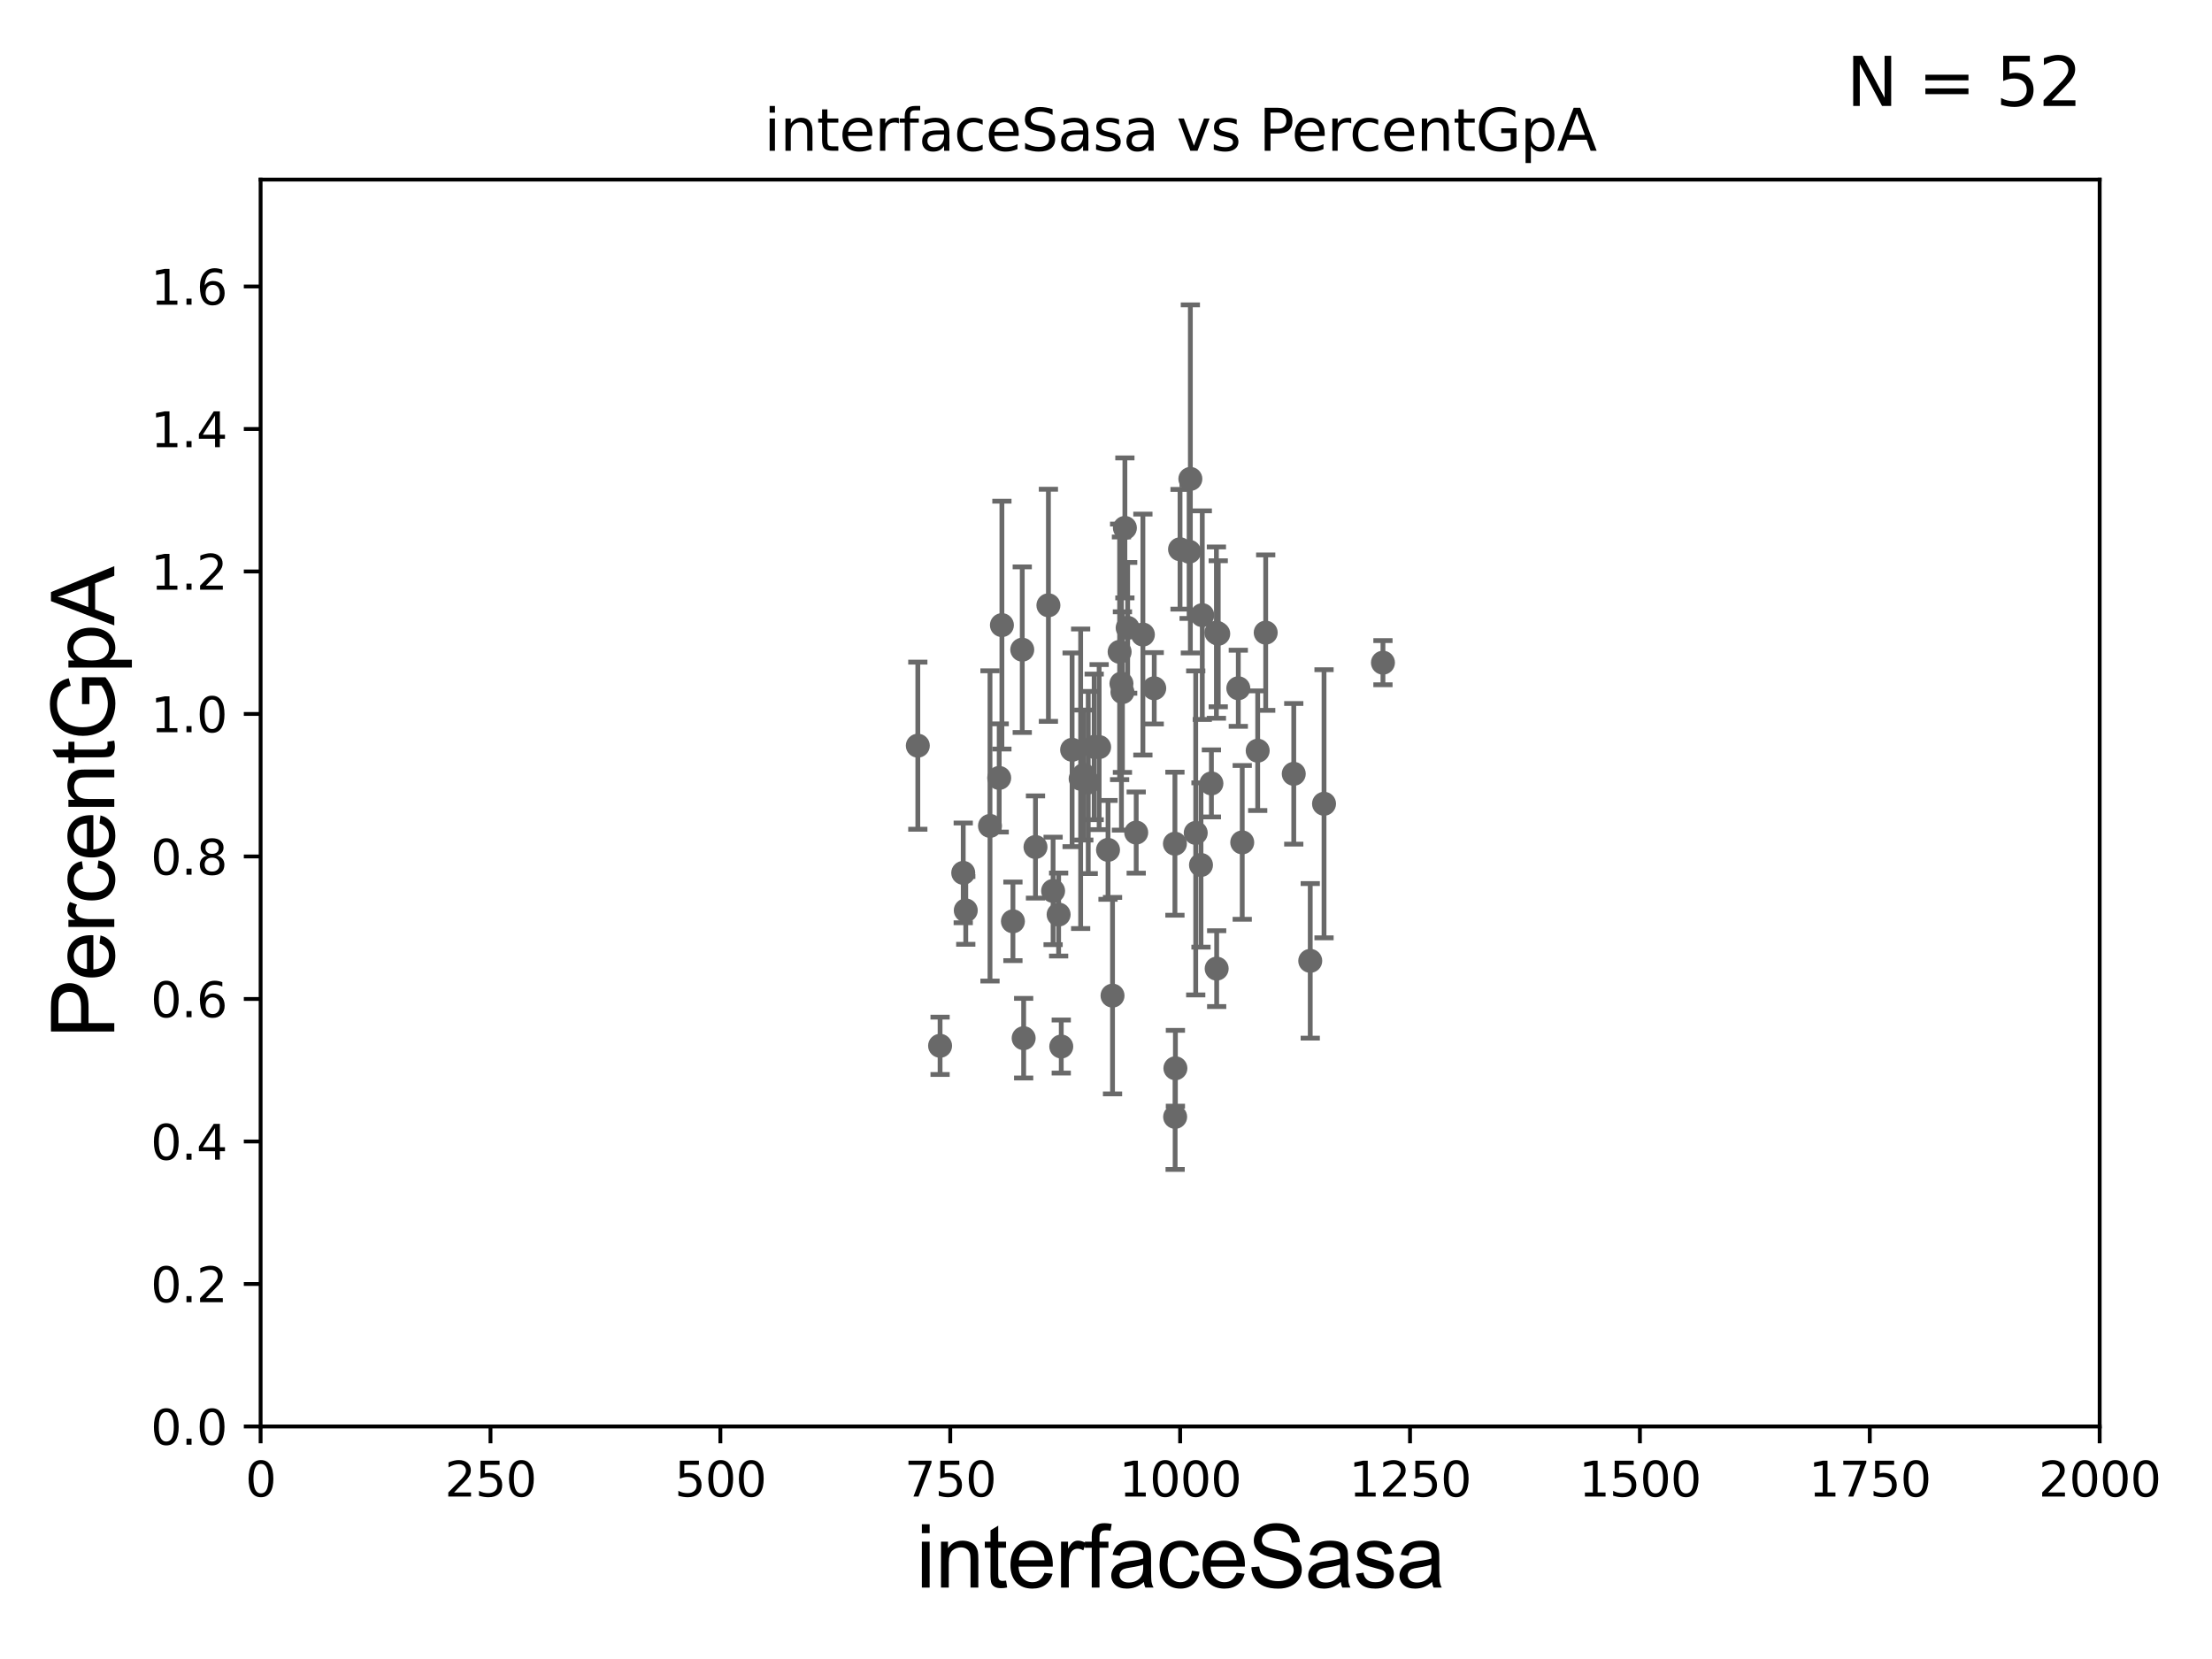 <?xml version="1.0" encoding="utf-8" standalone="no"?>
<!DOCTYPE svg PUBLIC "-//W3C//DTD SVG 1.1//EN"
  "http://www.w3.org/Graphics/SVG/1.1/DTD/svg11.dtd">
<svg xmlns:xlink="http://www.w3.org/1999/xlink" width="460.8pt" height="345.6pt" viewBox="0 0 460.8 345.6" xmlns="http://www.w3.org/2000/svg" version="1.1">
 <defs>
  <style type="text/css">*{stroke-linejoin: round; stroke-linecap: butt}</style>
 </defs>
 <g id="figure_1">
  <g id="patch_1">
   <path d="M 0 345.6 
L 460.8 345.6 
L 460.8 0 
L 0 0 
z
" style="fill: #ffffff"/>
  </g>
  <g id="axes_1">
   <g id="patch_2">
    <path d="M 54.29 297.16 
L 437.4 297.16 
L 437.4 37.411 
L 54.29 37.411 
z
" style="fill: #ffffff"/>
   </g>
   <g id="PathCollection_1">
    <defs>
     <path id="m0477645644" d="M 0 1.118 
C 0.297 1.118 0.581 1 0.791 0.791 
C 1 0.581 1.118 0.297 1.118 0 
C 1.118 -0.297 1 -0.581 0.791 -0.791 
C 0.581 -1 0.297 -1.118 0 -1.118 
C -0.297 -1.118 -0.581 -1 -0.791 -0.791 
C -1 -0.581 -1.118 -0.297 -1.118 0 
C -1.118 0.297 -1 0.581 -0.791 0.791 
C -0.581 1 -0.297 1.118 0 1.118 
z
" style="stroke: #696969"/>
    </defs>
    <g clip-path="url(#p66bd59a479)">
     <use xlink:href="#m0477645644" x="257.961" y="143.379" style="fill: #696969; stroke: #696969"/>
     <use xlink:href="#m0477645644" x="288.094" y="138.048" style="fill: #696969; stroke: #696969"/>
     <use xlink:href="#m0477645644" x="250.188" y="180.191" style="fill: #696969; stroke: #696969"/>
     <use xlink:href="#m0477645644" x="230.821" y="177.045" style="fill: #696969; stroke: #696969"/>
     <use xlink:href="#m0477645644" x="245.824" y="114.422" style="fill: #696969; stroke: #696969"/>
     <use xlink:href="#m0477645644" x="244.858" y="222.539" style="fill: #696969; stroke: #696969"/>
     <use xlink:href="#m0477645644" x="213.246" y="216.271" style="fill: #696969; stroke: #696969"/>
     <use xlink:href="#m0477645644" x="195.836" y="217.86" style="fill: #696969; stroke: #696969"/>
     <use xlink:href="#m0477645644" x="262.001" y="156.382" style="fill: #696969; stroke: #696969"/>
     <use xlink:href="#m0477645644" x="227.937" y="155.588" style="fill: #696969; stroke: #696969"/>
     <use xlink:href="#m0477645644" x="215.711" y="176.448" style="fill: #696969; stroke: #696969"/>
     <use xlink:href="#m0477645644" x="208.716" y="130.224" style="fill: #696969; stroke: #696969"/>
     <use xlink:href="#m0477645644" x="223.341" y="156.194" style="fill: #696969; stroke: #696969"/>
     <use xlink:href="#m0477645644" x="226.697" y="163.003" style="fill: #696969; stroke: #696969"/>
     <use xlink:href="#m0477645644" x="219.38" y="185.593" style="fill: #696969; stroke: #696969"/>
     <use xlink:href="#m0477645644" x="233.825" y="144.177" style="fill: #696969; stroke: #696969"/>
     <use xlink:href="#m0477645644" x="231.76" y="207.41" style="fill: #696969; stroke: #696969"/>
     <use xlink:href="#m0477645644" x="225.774" y="161.454" style="fill: #696969; stroke: #696969"/>
     <use xlink:href="#m0477645644" x="252.358" y="163.202" style="fill: #696969; stroke: #696969"/>
     <use xlink:href="#m0477645644" x="234.913" y="130.79" style="fill: #696969; stroke: #696969"/>
     <use xlink:href="#m0477645644" x="208.153" y="162.059" style="fill: #696969; stroke: #696969"/>
     <use xlink:href="#m0477645644" x="201.188" y="189.654" style="fill: #696969; stroke: #696969"/>
     <use xlink:href="#m0477645644" x="249.092" y="173.512" style="fill: #696969; stroke: #696969"/>
     <use xlink:href="#m0477645644" x="218.403" y="126.093" style="fill: #696969; stroke: #696969"/>
     <use xlink:href="#m0477645644" x="206.235" y="172.053" style="fill: #696969; stroke: #696969"/>
     <use xlink:href="#m0477645644" x="272.948" y="200.163" style="fill: #696969; stroke: #696969"/>
     <use xlink:href="#m0477645644" x="247.973" y="99.765" style="fill: #696969; stroke: #696969"/>
     <use xlink:href="#m0477645644" x="238.085" y="132.192" style="fill: #696969; stroke: #696969"/>
     <use xlink:href="#m0477645644" x="212.953" y="135.341" style="fill: #696969; stroke: #696969"/>
     <use xlink:href="#m0477645644" x="250.458" y="128.148" style="fill: #696969; stroke: #696969"/>
     <use xlink:href="#m0477645644" x="244.759" y="175.759" style="fill: #696969; stroke: #696969"/>
     <use xlink:href="#m0477645644" x="240.449" y="143.381" style="fill: #696969; stroke: #696969"/>
     <use xlink:href="#m0477645644" x="247.716" y="114.931" style="fill: #696969; stroke: #696969"/>
     <use xlink:href="#m0477645644" x="253.4" y="131.784" style="fill: #696969; stroke: #696969"/>
     <use xlink:href="#m0477645644" x="253.781" y="132.023" style="fill: #696969; stroke: #696969"/>
     <use xlink:href="#m0477645644" x="236.694" y="173.439" style="fill: #696969; stroke: #696969"/>
     <use xlink:href="#m0477645644" x="220.531" y="190.516" style="fill: #696969; stroke: #696969"/>
     <use xlink:href="#m0477645644" x="221.079" y="218.008" style="fill: #696969; stroke: #696969"/>
     <use xlink:href="#m0477645644" x="275.82" y="167.44" style="fill: #696969; stroke: #696969"/>
     <use xlink:href="#m0477645644" x="263.669" y="131.79" style="fill: #696969; stroke: #696969"/>
     <use xlink:href="#m0477645644" x="234.336" y="109.972" style="fill: #696969; stroke: #696969"/>
     <use xlink:href="#m0477645644" x="244.803" y="232.664" style="fill: #696969; stroke: #696969"/>
     <use xlink:href="#m0477645644" x="191.198" y="155.338" style="fill: #696969; stroke: #696969"/>
     <use xlink:href="#m0477645644" x="200.659" y="181.837" style="fill: #696969; stroke: #696969"/>
     <use xlink:href="#m0477645644" x="233.239" y="135.793" style="fill: #696969; stroke: #696969"/>
     <use xlink:href="#m0477645644" x="253.454" y="201.785" style="fill: #696969; stroke: #696969"/>
     <use xlink:href="#m0477645644" x="228.971" y="155.633" style="fill: #696969; stroke: #696969"/>
     <use xlink:href="#m0477645644" x="211.011" y="191.928" style="fill: #696969; stroke: #696969"/>
     <use xlink:href="#m0477645644" x="233.618" y="142.396" style="fill: #696969; stroke: #696969"/>
     <use xlink:href="#m0477645644" x="225.119" y="162.23" style="fill: #696969; stroke: #696969"/>
     <use xlink:href="#m0477645644" x="269.514" y="161.202" style="fill: #696969; stroke: #696969"/>
     <use xlink:href="#m0477645644" x="258.779" y="175.487" style="fill: #696969; stroke: #696969"/>
    </g>
   </g>
   <g id="matplotlib.axis_1">
    <g id="xtick_1">
     <g id="line2d_1">
      <defs>
       <path id="m15d00554b5" d="M 0 0 
L 0 3.5 
" style="stroke: #000000; stroke-width: 0.8"/>
      </defs>
      <g>
       <use xlink:href="#m15d00554b5" x="54.29" y="297.16" style="stroke: #000000; stroke-width: 0.8"/>
      </g>
     </g>
     <g id="text_1">
      <!-- 0 -->
      <g transform="translate(51.109 311.758)scale(0.1 -0.1)">
       <defs>
        <path id="DejaVuSans-30" d="M 2034 4250 
Q 1547 4250 1301 3770 
Q 1056 3291 1056 2328 
Q 1056 1369 1301 889 
Q 1547 409 2034 409 
Q 2525 409 2770 889 
Q 3016 1369 3016 2328 
Q 3016 3291 2770 3770 
Q 2525 4250 2034 4250 
z
M 2034 4750 
Q 2819 4750 3233 4129 
Q 3647 3509 3647 2328 
Q 3647 1150 3233 529 
Q 2819 -91 2034 -91 
Q 1250 -91 836 529 
Q 422 1150 422 2328 
Q 422 3509 836 4129 
Q 1250 4750 2034 4750 
z
" transform="scale(0.016)"/>
       </defs>
       <use xlink:href="#DejaVuSans-30"/>
      </g>
     </g>
    </g>
    <g id="xtick_2">
     <g id="line2d_2">
      <g>
       <use xlink:href="#m15d00554b5" x="102.179" y="297.16" style="stroke: #000000; stroke-width: 0.8"/>
      </g>
     </g>
     <g id="text_2">
      <!-- 250 -->
      <g transform="translate(92.635 311.758)scale(0.1 -0.1)">
       <defs>
        <path id="DejaVuSans-32" d="M 1228 531 
L 3431 531 
L 3431 0 
L 469 0 
L 469 531 
Q 828 903 1448 1529 
Q 2069 2156 2228 2338 
Q 2531 2678 2651 2914 
Q 2772 3150 2772 3378 
Q 2772 3750 2511 3984 
Q 2250 4219 1831 4219 
Q 1534 4219 1204 4116 
Q 875 4013 500 3803 
L 500 4441 
Q 881 4594 1212 4672 
Q 1544 4750 1819 4750 
Q 2544 4750 2975 4387 
Q 3406 4025 3406 3419 
Q 3406 3131 3298 2873 
Q 3191 2616 2906 2266 
Q 2828 2175 2409 1742 
Q 1991 1309 1228 531 
z
" transform="scale(0.016)"/>
        <path id="DejaVuSans-35" d="M 691 4666 
L 3169 4666 
L 3169 4134 
L 1269 4134 
L 1269 2991 
Q 1406 3038 1543 3061 
Q 1681 3084 1819 3084 
Q 2600 3084 3056 2656 
Q 3513 2228 3513 1497 
Q 3513 744 3044 326 
Q 2575 -91 1722 -91 
Q 1428 -91 1123 -41 
Q 819 9 494 109 
L 494 744 
Q 775 591 1075 516 
Q 1375 441 1709 441 
Q 2250 441 2565 725 
Q 2881 1009 2881 1497 
Q 2881 1984 2565 2268 
Q 2250 2553 1709 2553 
Q 1456 2553 1204 2497 
Q 953 2441 691 2322 
L 691 4666 
z
" transform="scale(0.016)"/>
       </defs>
       <use xlink:href="#DejaVuSans-32"/>
       <use xlink:href="#DejaVuSans-35" x="63.623"/>
       <use xlink:href="#DejaVuSans-30" x="127.246"/>
      </g>
     </g>
    </g>
    <g id="xtick_3">
     <g id="line2d_3">
      <g>
       <use xlink:href="#m15d00554b5" x="150.067" y="297.16" style="stroke: #000000; stroke-width: 0.8"/>
      </g>
     </g>
     <g id="text_3">
      <!-- 500 -->
      <g transform="translate(140.524 311.758)scale(0.1 -0.1)">
       <use xlink:href="#DejaVuSans-35"/>
       <use xlink:href="#DejaVuSans-30" x="63.623"/>
       <use xlink:href="#DejaVuSans-30" x="127.246"/>
      </g>
     </g>
    </g>
    <g id="xtick_4">
     <g id="line2d_4">
      <g>
       <use xlink:href="#m15d00554b5" x="197.956" y="297.16" style="stroke: #000000; stroke-width: 0.8"/>
      </g>
     </g>
     <g id="text_4">
      <!-- 750 -->
      <g transform="translate(188.412 311.758)scale(0.1 -0.1)">
       <defs>
        <path id="DejaVuSans-37" d="M 525 4666 
L 3525 4666 
L 3525 4397 
L 1831 0 
L 1172 0 
L 2766 4134 
L 525 4134 
L 525 4666 
z
" transform="scale(0.016)"/>
       </defs>
       <use xlink:href="#DejaVuSans-37"/>
       <use xlink:href="#DejaVuSans-35" x="63.623"/>
       <use xlink:href="#DejaVuSans-30" x="127.246"/>
      </g>
     </g>
    </g>
    <g id="xtick_5">
     <g id="line2d_5">
      <g>
       <use xlink:href="#m15d00554b5" x="245.845" y="297.16" style="stroke: #000000; stroke-width: 0.8"/>
      </g>
     </g>
     <g id="text_5">
      <!-- 1000 -->
      <g transform="translate(233.12 311.758)scale(0.1 -0.1)">
       <defs>
        <path id="DejaVuSans-31" d="M 794 531 
L 1825 531 
L 1825 4091 
L 703 3866 
L 703 4441 
L 1819 4666 
L 2450 4666 
L 2450 531 
L 3481 531 
L 3481 0 
L 794 0 
L 794 531 
z
" transform="scale(0.016)"/>
       </defs>
       <use xlink:href="#DejaVuSans-31"/>
       <use xlink:href="#DejaVuSans-30" x="63.623"/>
       <use xlink:href="#DejaVuSans-30" x="127.246"/>
       <use xlink:href="#DejaVuSans-30" x="190.869"/>
      </g>
     </g>
    </g>
    <g id="xtick_6">
     <g id="line2d_6">
      <g>
       <use xlink:href="#m15d00554b5" x="293.734" y="297.16" style="stroke: #000000; stroke-width: 0.8"/>
      </g>
     </g>
     <g id="text_6">
      <!-- 1250 -->
      <g transform="translate(281.009 311.758)scale(0.1 -0.1)">
       <use xlink:href="#DejaVuSans-31"/>
       <use xlink:href="#DejaVuSans-32" x="63.623"/>
       <use xlink:href="#DejaVuSans-35" x="127.246"/>
       <use xlink:href="#DejaVuSans-30" x="190.869"/>
      </g>
     </g>
    </g>
    <g id="xtick_7">
     <g id="line2d_7">
      <g>
       <use xlink:href="#m15d00554b5" x="341.623" y="297.16" style="stroke: #000000; stroke-width: 0.8"/>
      </g>
     </g>
     <g id="text_7">
      <!-- 1500 -->
      <g transform="translate(328.897 311.758)scale(0.1 -0.1)">
       <use xlink:href="#DejaVuSans-31"/>
       <use xlink:href="#DejaVuSans-35" x="63.623"/>
       <use xlink:href="#DejaVuSans-30" x="127.246"/>
       <use xlink:href="#DejaVuSans-30" x="190.869"/>
      </g>
     </g>
    </g>
    <g id="xtick_8">
     <g id="line2d_8">
      <g>
       <use xlink:href="#m15d00554b5" x="389.511" y="297.16" style="stroke: #000000; stroke-width: 0.8"/>
      </g>
     </g>
     <g id="text_8">
      <!-- 1750 -->
      <g transform="translate(376.786 311.758)scale(0.1 -0.1)">
       <use xlink:href="#DejaVuSans-31"/>
       <use xlink:href="#DejaVuSans-37" x="63.623"/>
       <use xlink:href="#DejaVuSans-35" x="127.246"/>
       <use xlink:href="#DejaVuSans-30" x="190.869"/>
      </g>
     </g>
    </g>
    <g id="xtick_9">
     <g id="line2d_9">
      <g>
       <use xlink:href="#m15d00554b5" x="437.4" y="297.16" style="stroke: #000000; stroke-width: 0.8"/>
      </g>
     </g>
     <g id="text_9">
      <!-- 2000 -->
      <g transform="translate(424.675 311.758)scale(0.1 -0.1)">
       <use xlink:href="#DejaVuSans-32"/>
       <use xlink:href="#DejaVuSans-30" x="63.623"/>
       <use xlink:href="#DejaVuSans-30" x="127.246"/>
       <use xlink:href="#DejaVuSans-30" x="190.869"/>
      </g>
     </g>
    </g>
    <g id="text_10">
     <!-- interfaceSasa -->
     <g transform="translate(190.816 330.722)scale(0.18 -0.18)">
      <defs>
       <path id="ArialMT-69" d="M 425 3934 
L 425 4581 
L 988 4581 
L 988 3934 
L 425 3934 
z
M 425 0 
L 425 3319 
L 988 3319 
L 988 0 
L 425 0 
z
" transform="scale(0.016)"/>
       <path id="ArialMT-6e" d="M 422 0 
L 422 3319 
L 928 3319 
L 928 2847 
Q 1294 3394 1984 3394 
Q 2284 3394 2536 3286 
Q 2788 3178 2913 3003 
Q 3038 2828 3088 2588 
Q 3119 2431 3119 2041 
L 3119 0 
L 2556 0 
L 2556 2019 
Q 2556 2363 2490 2533 
Q 2425 2703 2258 2804 
Q 2091 2906 1866 2906 
Q 1506 2906 1245 2678 
Q 984 2450 984 1813 
L 984 0 
L 422 0 
z
" transform="scale(0.016)"/>
       <path id="ArialMT-74" d="M 1650 503 
L 1731 6 
Q 1494 -44 1306 -44 
Q 1000 -44 831 53 
Q 663 150 594 308 
Q 525 466 525 972 
L 525 2881 
L 113 2881 
L 113 3319 
L 525 3319 
L 525 4141 
L 1084 4478 
L 1084 3319 
L 1650 3319 
L 1650 2881 
L 1084 2881 
L 1084 941 
Q 1084 700 1114 631 
Q 1144 563 1211 522 
Q 1278 481 1403 481 
Q 1497 481 1650 503 
z
" transform="scale(0.016)"/>
       <path id="ArialMT-65" d="M 2694 1069 
L 3275 997 
Q 3138 488 2766 206 
Q 2394 -75 1816 -75 
Q 1088 -75 661 373 
Q 234 822 234 1631 
Q 234 2469 665 2931 
Q 1097 3394 1784 3394 
Q 2450 3394 2872 2941 
Q 3294 2488 3294 1666 
Q 3294 1616 3291 1516 
L 816 1516 
Q 847 969 1125 678 
Q 1403 388 1819 388 
Q 2128 388 2347 550 
Q 2566 713 2694 1069 
z
M 847 1978 
L 2700 1978 
Q 2663 2397 2488 2606 
Q 2219 2931 1791 2931 
Q 1403 2931 1139 2672 
Q 875 2413 847 1978 
z
" transform="scale(0.016)"/>
       <path id="ArialMT-72" d="M 416 0 
L 416 3319 
L 922 3319 
L 922 2816 
Q 1116 3169 1280 3281 
Q 1444 3394 1641 3394 
Q 1925 3394 2219 3213 
L 2025 2691 
Q 1819 2813 1613 2813 
Q 1428 2813 1281 2702 
Q 1134 2591 1072 2394 
Q 978 2094 978 1738 
L 978 0 
L 416 0 
z
" transform="scale(0.016)"/>
       <path id="ArialMT-66" d="M 556 0 
L 556 2881 
L 59 2881 
L 59 3319 
L 556 3319 
L 556 3672 
Q 556 4006 616 4169 
Q 697 4388 901 4523 
Q 1106 4659 1475 4659 
Q 1713 4659 2000 4603 
L 1916 4113 
Q 1741 4144 1584 4144 
Q 1328 4144 1222 4034 
Q 1116 3925 1116 3625 
L 1116 3319 
L 1763 3319 
L 1763 2881 
L 1116 2881 
L 1116 0 
L 556 0 
z
" transform="scale(0.016)"/>
       <path id="ArialMT-61" d="M 2588 409 
Q 2275 144 1986 34 
Q 1697 -75 1366 -75 
Q 819 -75 525 192 
Q 231 459 231 875 
Q 231 1119 342 1320 
Q 453 1522 633 1644 
Q 813 1766 1038 1828 
Q 1203 1872 1538 1913 
Q 2219 1994 2541 2106 
Q 2544 2222 2544 2253 
Q 2544 2597 2384 2738 
Q 2169 2928 1744 2928 
Q 1347 2928 1158 2789 
Q 969 2650 878 2297 
L 328 2372 
Q 403 2725 575 2942 
Q 747 3159 1072 3276 
Q 1397 3394 1825 3394 
Q 2250 3394 2515 3294 
Q 2781 3194 2906 3042 
Q 3031 2891 3081 2659 
Q 3109 2516 3109 2141 
L 3109 1391 
Q 3109 606 3145 398 
Q 3181 191 3288 0 
L 2700 0 
Q 2613 175 2588 409 
z
M 2541 1666 
Q 2234 1541 1622 1453 
Q 1275 1403 1131 1340 
Q 988 1278 909 1158 
Q 831 1038 831 891 
Q 831 666 1001 516 
Q 1172 366 1500 366 
Q 1825 366 2078 508 
Q 2331 650 2450 897 
Q 2541 1088 2541 1459 
L 2541 1666 
z
" transform="scale(0.016)"/>
       <path id="ArialMT-63" d="M 2588 1216 
L 3141 1144 
Q 3050 572 2676 248 
Q 2303 -75 1759 -75 
Q 1078 -75 664 370 
Q 250 816 250 1647 
Q 250 2184 428 2587 
Q 606 2991 970 3192 
Q 1334 3394 1763 3394 
Q 2303 3394 2647 3120 
Q 2991 2847 3088 2344 
L 2541 2259 
Q 2463 2594 2264 2762 
Q 2066 2931 1784 2931 
Q 1359 2931 1093 2626 
Q 828 2322 828 1663 
Q 828 994 1084 691 
Q 1341 388 1753 388 
Q 2084 388 2306 591 
Q 2528 794 2588 1216 
z
" transform="scale(0.016)"/>
       <path id="ArialMT-53" d="M 288 1472 
L 859 1522 
Q 900 1178 1048 958 
Q 1197 738 1509 602 
Q 1822 466 2213 466 
Q 2559 466 2825 569 
Q 3091 672 3220 851 
Q 3350 1031 3350 1244 
Q 3350 1459 3225 1620 
Q 3100 1781 2813 1891 
Q 2628 1963 1997 2114 
Q 1366 2266 1113 2400 
Q 784 2572 623 2826 
Q 463 3081 463 3397 
Q 463 3744 659 4045 
Q 856 4347 1234 4503 
Q 1613 4659 2075 4659 
Q 2584 4659 2973 4495 
Q 3363 4331 3572 4012 
Q 3781 3694 3797 3291 
L 3216 3247 
Q 3169 3681 2898 3903 
Q 2628 4125 2100 4125 
Q 1550 4125 1298 3923 
Q 1047 3722 1047 3438 
Q 1047 3191 1225 3031 
Q 1400 2872 2139 2705 
Q 2878 2538 3153 2413 
Q 3553 2228 3743 1945 
Q 3934 1663 3934 1294 
Q 3934 928 3725 604 
Q 3516 281 3123 101 
Q 2731 -78 2241 -78 
Q 1619 -78 1198 103 
Q 778 284 539 648 
Q 300 1013 288 1472 
z
" transform="scale(0.016)"/>
       <path id="ArialMT-73" d="M 197 991 
L 753 1078 
Q 800 744 1014 566 
Q 1228 388 1613 388 
Q 2000 388 2187 545 
Q 2375 703 2375 916 
Q 2375 1106 2209 1216 
Q 2094 1291 1634 1406 
Q 1016 1563 777 1677 
Q 538 1791 414 1992 
Q 291 2194 291 2438 
Q 291 2659 392 2848 
Q 494 3038 669 3163 
Q 800 3259 1026 3326 
Q 1253 3394 1513 3394 
Q 1903 3394 2198 3281 
Q 2494 3169 2634 2976 
Q 2775 2784 2828 2463 
L 2278 2388 
Q 2241 2644 2061 2787 
Q 1881 2931 1553 2931 
Q 1166 2931 1000 2803 
Q 834 2675 834 2503 
Q 834 2394 903 2306 
Q 972 2216 1119 2156 
Q 1203 2125 1616 2013 
Q 2213 1853 2448 1751 
Q 2684 1650 2818 1456 
Q 2953 1263 2953 975 
Q 2953 694 2789 445 
Q 2625 197 2315 61 
Q 2006 -75 1616 -75 
Q 969 -75 630 194 
Q 291 463 197 991 
z
" transform="scale(0.016)"/>
      </defs>
      <use xlink:href="#ArialMT-69"/>
      <use xlink:href="#ArialMT-6e" x="22.217"/>
      <use xlink:href="#ArialMT-74" x="77.832"/>
      <use xlink:href="#ArialMT-65" x="105.615"/>
      <use xlink:href="#ArialMT-72" x="161.23"/>
      <use xlink:href="#ArialMT-66" x="194.531"/>
      <use xlink:href="#ArialMT-61" x="222.314"/>
      <use xlink:href="#ArialMT-63" x="277.93"/>
      <use xlink:href="#ArialMT-65" x="327.93"/>
      <use xlink:href="#ArialMT-53" x="383.545"/>
      <use xlink:href="#ArialMT-61" x="450.244"/>
      <use xlink:href="#ArialMT-73" x="505.859"/>
      <use xlink:href="#ArialMT-61" x="555.859"/>
     </g>
    </g>
   </g>
   <g id="matplotlib.axis_2">
    <g id="ytick_1">
     <g id="line2d_10">
      <defs>
       <path id="m9efe967bb3" d="M 0 0 
L -3.5 0 
" style="stroke: #000000; stroke-width: 0.8"/>
      </defs>
      <g>
       <use xlink:href="#m9efe967bb3" x="54.29" y="297.16" style="stroke: #000000; stroke-width: 0.8"/>
      </g>
     </g>
     <g id="text_11">
      <!-- 0.0 -->
      <g transform="translate(31.387 300.959)scale(0.1 -0.1)">
       <defs>
        <path id="DejaVuSans-2e" d="M 684 794 
L 1344 794 
L 1344 0 
L 684 0 
L 684 794 
z
" transform="scale(0.016)"/>
       </defs>
       <use xlink:href="#DejaVuSans-30"/>
       <use xlink:href="#DejaVuSans-2e" x="63.623"/>
       <use xlink:href="#DejaVuSans-30" x="95.41"/>
      </g>
     </g>
    </g>
    <g id="ytick_2">
     <g id="line2d_11">
      <g>
       <use xlink:href="#m9efe967bb3" x="54.29" y="267.474" style="stroke: #000000; stroke-width: 0.8"/>
      </g>
     </g>
     <g id="text_12">
      <!-- 0.2 -->
      <g transform="translate(31.387 271.274)scale(0.1 -0.1)">
       <use xlink:href="#DejaVuSans-30"/>
       <use xlink:href="#DejaVuSans-2e" x="63.623"/>
       <use xlink:href="#DejaVuSans-32" x="95.41"/>
      </g>
     </g>
    </g>
    <g id="ytick_3">
     <g id="line2d_12">
      <g>
       <use xlink:href="#m9efe967bb3" x="54.29" y="237.789" style="stroke: #000000; stroke-width: 0.8"/>
      </g>
     </g>
     <g id="text_13">
      <!-- 0.4 -->
      <g transform="translate(31.387 241.588)scale(0.1 -0.1)">
       <defs>
        <path id="DejaVuSans-34" d="M 2419 4116 
L 825 1625 
L 2419 1625 
L 2419 4116 
z
M 2253 4666 
L 3047 4666 
L 3047 1625 
L 3713 1625 
L 3713 1100 
L 3047 1100 
L 3047 0 
L 2419 0 
L 2419 1100 
L 313 1100 
L 313 1709 
L 2253 4666 
z
" transform="scale(0.016)"/>
       </defs>
       <use xlink:href="#DejaVuSans-30"/>
       <use xlink:href="#DejaVuSans-2e" x="63.623"/>
       <use xlink:href="#DejaVuSans-34" x="95.41"/>
      </g>
     </g>
    </g>
    <g id="ytick_4">
     <g id="line2d_13">
      <g>
       <use xlink:href="#m9efe967bb3" x="54.29" y="208.103" style="stroke: #000000; stroke-width: 0.8"/>
      </g>
     </g>
     <g id="text_14">
      <!-- 0.6 -->
      <g transform="translate(31.387 211.902)scale(0.1 -0.1)">
       <defs>
        <path id="DejaVuSans-36" d="M 2113 2584 
Q 1688 2584 1439 2293 
Q 1191 2003 1191 1497 
Q 1191 994 1439 701 
Q 1688 409 2113 409 
Q 2538 409 2786 701 
Q 3034 994 3034 1497 
Q 3034 2003 2786 2293 
Q 2538 2584 2113 2584 
z
M 3366 4563 
L 3366 3988 
Q 3128 4100 2886 4159 
Q 2644 4219 2406 4219 
Q 1781 4219 1451 3797 
Q 1122 3375 1075 2522 
Q 1259 2794 1537 2939 
Q 1816 3084 2150 3084 
Q 2853 3084 3261 2657 
Q 3669 2231 3669 1497 
Q 3669 778 3244 343 
Q 2819 -91 2113 -91 
Q 1303 -91 875 529 
Q 447 1150 447 2328 
Q 447 3434 972 4092 
Q 1497 4750 2381 4750 
Q 2619 4750 2861 4703 
Q 3103 4656 3366 4563 
z
" transform="scale(0.016)"/>
       </defs>
       <use xlink:href="#DejaVuSans-30"/>
       <use xlink:href="#DejaVuSans-2e" x="63.623"/>
       <use xlink:href="#DejaVuSans-36" x="95.41"/>
      </g>
     </g>
    </g>
    <g id="ytick_5">
     <g id="line2d_14">
      <g>
       <use xlink:href="#m9efe967bb3" x="54.29" y="178.418" style="stroke: #000000; stroke-width: 0.8"/>
      </g>
     </g>
     <g id="text_15">
      <!-- 0.8 -->
      <g transform="translate(31.387 182.217)scale(0.1 -0.1)">
       <defs>
        <path id="DejaVuSans-38" d="M 2034 2216 
Q 1584 2216 1326 1975 
Q 1069 1734 1069 1313 
Q 1069 891 1326 650 
Q 1584 409 2034 409 
Q 2484 409 2743 651 
Q 3003 894 3003 1313 
Q 3003 1734 2745 1975 
Q 2488 2216 2034 2216 
z
M 1403 2484 
Q 997 2584 770 2862 
Q 544 3141 544 3541 
Q 544 4100 942 4425 
Q 1341 4750 2034 4750 
Q 2731 4750 3128 4425 
Q 3525 4100 3525 3541 
Q 3525 3141 3298 2862 
Q 3072 2584 2669 2484 
Q 3125 2378 3379 2068 
Q 3634 1759 3634 1313 
Q 3634 634 3220 271 
Q 2806 -91 2034 -91 
Q 1263 -91 848 271 
Q 434 634 434 1313 
Q 434 1759 690 2068 
Q 947 2378 1403 2484 
z
M 1172 3481 
Q 1172 3119 1398 2916 
Q 1625 2713 2034 2713 
Q 2441 2713 2670 2916 
Q 2900 3119 2900 3481 
Q 2900 3844 2670 4047 
Q 2441 4250 2034 4250 
Q 1625 4250 1398 4047 
Q 1172 3844 1172 3481 
z
" transform="scale(0.016)"/>
       </defs>
       <use xlink:href="#DejaVuSans-30"/>
       <use xlink:href="#DejaVuSans-2e" x="63.623"/>
       <use xlink:href="#DejaVuSans-38" x="95.41"/>
      </g>
     </g>
    </g>
    <g id="ytick_6">
     <g id="line2d_15">
      <g>
       <use xlink:href="#m9efe967bb3" x="54.29" y="148.732" style="stroke: #000000; stroke-width: 0.8"/>
      </g>
     </g>
     <g id="text_16">
      <!-- 1.0 -->
      <g transform="translate(31.387 152.531)scale(0.1 -0.1)">
       <use xlink:href="#DejaVuSans-31"/>
       <use xlink:href="#DejaVuSans-2e" x="63.623"/>
       <use xlink:href="#DejaVuSans-30" x="95.41"/>
      </g>
     </g>
    </g>
    <g id="ytick_7">
     <g id="line2d_16">
      <g>
       <use xlink:href="#m9efe967bb3" x="54.29" y="119.047" style="stroke: #000000; stroke-width: 0.8"/>
      </g>
     </g>
     <g id="text_17">
      <!-- 1.2 -->
      <g transform="translate(31.387 122.846)scale(0.1 -0.1)">
       <use xlink:href="#DejaVuSans-31"/>
       <use xlink:href="#DejaVuSans-2e" x="63.623"/>
       <use xlink:href="#DejaVuSans-32" x="95.41"/>
      </g>
     </g>
    </g>
    <g id="ytick_8">
     <g id="line2d_17">
      <g>
       <use xlink:href="#m9efe967bb3" x="54.29" y="89.361" style="stroke: #000000; stroke-width: 0.8"/>
      </g>
     </g>
     <g id="text_18">
      <!-- 1.4 -->
      <g transform="translate(31.387 93.16)scale(0.1 -0.1)">
       <use xlink:href="#DejaVuSans-31"/>
       <use xlink:href="#DejaVuSans-2e" x="63.623"/>
       <use xlink:href="#DejaVuSans-34" x="95.41"/>
      </g>
     </g>
    </g>
    <g id="ytick_9">
     <g id="line2d_18">
      <g>
       <use xlink:href="#m9efe967bb3" x="54.29" y="59.675" style="stroke: #000000; stroke-width: 0.8"/>
      </g>
     </g>
     <g id="text_19">
      <!-- 1.6 -->
      <g transform="translate(31.387 63.475)scale(0.1 -0.1)">
       <use xlink:href="#DejaVuSans-31"/>
       <use xlink:href="#DejaVuSans-2e" x="63.623"/>
       <use xlink:href="#DejaVuSans-36" x="95.41"/>
      </g>
     </g>
    </g>
    <g id="text_20">
     <!-- PercentGpA -->
     <g transform="translate(23.809 216.309)rotate(-90)scale(0.18 -0.18)">
      <defs>
       <path id="ArialMT-50" d="M 494 0 
L 494 4581 
L 2222 4581 
Q 2678 4581 2919 4538 
Q 3256 4481 3484 4323 
Q 3713 4166 3852 3881 
Q 3991 3597 3991 3256 
Q 3991 2672 3619 2267 
Q 3247 1863 2275 1863 
L 1100 1863 
L 1100 0 
L 494 0 
z
M 1100 2403 
L 2284 2403 
Q 2872 2403 3119 2622 
Q 3366 2841 3366 3238 
Q 3366 3525 3220 3729 
Q 3075 3934 2838 4000 
Q 2684 4041 2272 4041 
L 1100 4041 
L 1100 2403 
z
" transform="scale(0.016)"/>
       <path id="ArialMT-47" d="M 2638 1797 
L 2638 2334 
L 4578 2338 
L 4578 638 
Q 4131 281 3656 101 
Q 3181 -78 2681 -78 
Q 2006 -78 1454 211 
Q 903 500 622 1047 
Q 341 1594 341 2269 
Q 341 2938 620 3517 
Q 900 4097 1425 4378 
Q 1950 4659 2634 4659 
Q 3131 4659 3532 4498 
Q 3934 4338 4162 4050 
Q 4391 3763 4509 3300 
L 3963 3150 
Q 3859 3500 3706 3700 
Q 3553 3900 3268 4020 
Q 2984 4141 2638 4141 
Q 2222 4141 1919 4014 
Q 1616 3888 1430 3681 
Q 1244 3475 1141 3228 
Q 966 2803 966 2306 
Q 966 1694 1177 1281 
Q 1388 869 1791 669 
Q 2194 469 2647 469 
Q 3041 469 3416 620 
Q 3791 772 3984 944 
L 3984 1797 
L 2638 1797 
z
" transform="scale(0.016)"/>
       <path id="ArialMT-70" d="M 422 -1272 
L 422 3319 
L 934 3319 
L 934 2888 
Q 1116 3141 1344 3267 
Q 1572 3394 1897 3394 
Q 2322 3394 2647 3175 
Q 2972 2956 3137 2557 
Q 3303 2159 3303 1684 
Q 3303 1175 3120 767 
Q 2938 359 2589 142 
Q 2241 -75 1856 -75 
Q 1575 -75 1351 44 
Q 1128 163 984 344 
L 984 -1272 
L 422 -1272 
z
M 931 1641 
Q 931 1000 1190 694 
Q 1450 388 1819 388 
Q 2194 388 2461 705 
Q 2728 1022 2728 1688 
Q 2728 2322 2467 2637 
Q 2206 2953 1844 2953 
Q 1484 2953 1207 2617 
Q 931 2281 931 1641 
z
" transform="scale(0.016)"/>
       <path id="ArialMT-41" d="M -9 0 
L 1750 4581 
L 2403 4581 
L 4278 0 
L 3588 0 
L 3053 1388 
L 1138 1388 
L 634 0 
L -9 0 
z
M 1313 1881 
L 2866 1881 
L 2388 3150 
Q 2169 3728 2063 4100 
Q 1975 3659 1816 3225 
L 1313 1881 
z
" transform="scale(0.016)"/>
      </defs>
      <use xlink:href="#ArialMT-50"/>
      <use xlink:href="#ArialMT-65" x="66.699"/>
      <use xlink:href="#ArialMT-72" x="122.314"/>
      <use xlink:href="#ArialMT-63" x="155.615"/>
      <use xlink:href="#ArialMT-65" x="205.615"/>
      <use xlink:href="#ArialMT-6e" x="261.23"/>
      <use xlink:href="#ArialMT-74" x="316.846"/>
      <use xlink:href="#ArialMT-47" x="344.629"/>
      <use xlink:href="#ArialMT-70" x="422.412"/>
      <use xlink:href="#ArialMT-41" x="478.027"/>
     </g>
    </g>
   </g>
   <g id="LineCollection_1">
    <path d="M 257.961 151.307 
L 257.961 135.451 
" clip-path="url(#p66bd59a479)" style="fill: none; stroke: #696969"/>
    <path d="M 288.094 142.649 
L 288.094 133.446 
" clip-path="url(#p66bd59a479)" style="fill: none; stroke: #696969"/>
    <path d="M 250.188 197.301 
L 250.188 163.081 
" clip-path="url(#p66bd59a479)" style="fill: none; stroke: #696969"/>
    <path d="M 230.821 187.341 
L 230.821 166.748 
" clip-path="url(#p66bd59a479)" style="fill: none; stroke: #696969"/>
    <path d="M 245.824 126.892 
L 245.824 101.952 
" clip-path="url(#p66bd59a479)" style="fill: none; stroke: #696969"/>
    <path d="M 244.858 230.436 
L 244.858 214.641 
" clip-path="url(#p66bd59a479)" style="fill: none; stroke: #696969"/>
    <path d="M 213.246 224.565 
L 213.246 207.977 
" clip-path="url(#p66bd59a479)" style="fill: none; stroke: #696969"/>
    <path d="M 195.836 223.832 
L 195.836 211.887 
" clip-path="url(#p66bd59a479)" style="fill: none; stroke: #696969"/>
    <path d="M 262.001 168.844 
L 262.001 143.921 
" clip-path="url(#p66bd59a479)" style="fill: none; stroke: #696969"/>
    <path d="M 227.937 170.757 
L 227.937 140.42 
" clip-path="url(#p66bd59a479)" style="fill: none; stroke: #696969"/>
    <path d="M 215.711 187.094 
L 215.711 165.802 
" clip-path="url(#p66bd59a479)" style="fill: none; stroke: #696969"/>
    <path d="M 208.716 156.04 
L 208.716 104.408 
" clip-path="url(#p66bd59a479)" style="fill: none; stroke: #696969"/>
    <path d="M 223.341 176.368 
L 223.341 136.02 
" clip-path="url(#p66bd59a479)" style="fill: none; stroke: #696969"/>
    <path d="M 226.697 181.976 
L 226.697 144.03 
" clip-path="url(#p66bd59a479)" style="fill: none; stroke: #696969"/>
    <path d="M 219.38 196.786 
L 219.38 174.4 
" clip-path="url(#p66bd59a479)" style="fill: none; stroke: #696969"/>
    <path d="M 233.825 160.901 
L 233.825 127.453 
" clip-path="url(#p66bd59a479)" style="fill: none; stroke: #696969"/>
    <path d="M 231.76 227.872 
L 231.76 186.948 
" clip-path="url(#p66bd59a479)" style="fill: none; stroke: #696969"/>
    <path d="M 225.774 174.992 
L 225.774 147.916 
" clip-path="url(#p66bd59a479)" style="fill: none; stroke: #696969"/>
    <path d="M 252.358 170.185 
L 252.358 156.219 
" clip-path="url(#p66bd59a479)" style="fill: none; stroke: #696969"/>
    <path d="M 234.913 144.41 
L 234.913 117.171 
" clip-path="url(#p66bd59a479)" style="fill: none; stroke: #696969"/>
    <path d="M 208.153 173.326 
L 208.153 150.793 
" clip-path="url(#p66bd59a479)" style="fill: none; stroke: #696969"/>
    <path d="M 201.188 196.715 
L 201.188 182.594 
" clip-path="url(#p66bd59a479)" style="fill: none; stroke: #696969"/>
    <path d="M 249.092 207.261 
L 249.092 139.763 
" clip-path="url(#p66bd59a479)" style="fill: none; stroke: #696969"/>
    <path d="M 218.403 150.271 
L 218.403 101.915 
" clip-path="url(#p66bd59a479)" style="fill: none; stroke: #696969"/>
    <path d="M 206.235 204.366 
L 206.235 139.74 
" clip-path="url(#p66bd59a479)" style="fill: none; stroke: #696969"/>
    <path d="M 272.948 216.264 
L 272.948 184.061 
" clip-path="url(#p66bd59a479)" style="fill: none; stroke: #696969"/>
    <path d="M 247.973 136.021 
L 247.973 63.509 
" clip-path="url(#p66bd59a479)" style="fill: none; stroke: #696969"/>
    <path d="M 238.085 157.286 
L 238.085 107.097 
" clip-path="url(#p66bd59a479)" style="fill: none; stroke: #696969"/>
    <path d="M 212.953 152.589 
L 212.953 118.093 
" clip-path="url(#p66bd59a479)" style="fill: none; stroke: #696969"/>
    <path d="M 250.458 149.875 
L 250.458 106.421 
" clip-path="url(#p66bd59a479)" style="fill: none; stroke: #696969"/>
    <path d="M 244.759 190.657 
L 244.759 160.86 
" clip-path="url(#p66bd59a479)" style="fill: none; stroke: #696969"/>
    <path d="M 240.449 150.815 
L 240.449 135.946 
" clip-path="url(#p66bd59a479)" style="fill: none; stroke: #696969"/>
    <path d="M 247.716 128.833 
L 247.716 101.029 
" clip-path="url(#p66bd59a479)" style="fill: none; stroke: #696969"/>
    <path d="M 253.4 149.626 
L 253.4 113.942 
" clip-path="url(#p66bd59a479)" style="fill: none; stroke: #696969"/>
    <path d="M 253.781 147.234 
L 253.781 116.812 
" clip-path="url(#p66bd59a479)" style="fill: none; stroke: #696969"/>
    <path d="M 236.694 181.889 
L 236.694 164.988 
" clip-path="url(#p66bd59a479)" style="fill: none; stroke: #696969"/>
    <path d="M 220.531 199.155 
L 220.531 181.876 
" clip-path="url(#p66bd59a479)" style="fill: none; stroke: #696969"/>
    <path d="M 221.079 223.535 
L 221.079 212.482 
" clip-path="url(#p66bd59a479)" style="fill: none; stroke: #696969"/>
    <path d="M 275.82 195.368 
L 275.82 139.512 
" clip-path="url(#p66bd59a479)" style="fill: none; stroke: #696969"/>
    <path d="M 263.669 147.978 
L 263.669 115.602 
" clip-path="url(#p66bd59a479)" style="fill: none; stroke: #696969"/>
    <path d="M 234.336 124.553 
L 234.336 95.392 
" clip-path="url(#p66bd59a479)" style="fill: none; stroke: #696969"/>
    <path d="M 244.803 243.612 
L 244.803 221.716 
" clip-path="url(#p66bd59a479)" style="fill: none; stroke: #696969"/>
    <path d="M 191.198 172.743 
L 191.198 137.932 
" clip-path="url(#p66bd59a479)" style="fill: none; stroke: #696969"/>
    <path d="M 200.659 192.225 
L 200.659 171.449 
" clip-path="url(#p66bd59a479)" style="fill: none; stroke: #696969"/>
    <path d="M 233.239 162.411 
L 233.239 109.175 
" clip-path="url(#p66bd59a479)" style="fill: none; stroke: #696969"/>
    <path d="M 253.454 209.681 
L 253.454 193.888 
" clip-path="url(#p66bd59a479)" style="fill: none; stroke: #696969"/>
    <path d="M 228.971 172.826 
L 228.971 138.441 
" clip-path="url(#p66bd59a479)" style="fill: none; stroke: #696969"/>
    <path d="M 211.011 200.113 
L 211.011 183.744 
" clip-path="url(#p66bd59a479)" style="fill: none; stroke: #696969"/>
    <path d="M 233.618 172.928 
L 233.618 111.863 
" clip-path="url(#p66bd59a479)" style="fill: none; stroke: #696969"/>
    <path d="M 225.119 193.428 
L 225.119 131.032 
" clip-path="url(#p66bd59a479)" style="fill: none; stroke: #696969"/>
    <path d="M 269.514 175.847 
L 269.514 146.557 
" clip-path="url(#p66bd59a479)" style="fill: none; stroke: #696969"/>
    <path d="M 258.779 191.506 
L 258.779 159.469 
" clip-path="url(#p66bd59a479)" style="fill: none; stroke: #696969"/>
   </g>
   <g id="line2d_19">
    <defs>
     <path id="m480d7d3f9c" d="M 2 0 
L -2 -0 
" style="stroke: #696969"/>
    </defs>
    <g clip-path="url(#p66bd59a479)">
     <use xlink:href="#m480d7d3f9c" x="257.961" y="151.307" style="fill: #696969; stroke: #696969"/>
     <use xlink:href="#m480d7d3f9c" x="288.094" y="142.649" style="fill: #696969; stroke: #696969"/>
     <use xlink:href="#m480d7d3f9c" x="250.188" y="197.301" style="fill: #696969; stroke: #696969"/>
     <use xlink:href="#m480d7d3f9c" x="230.821" y="187.341" style="fill: #696969; stroke: #696969"/>
     <use xlink:href="#m480d7d3f9c" x="245.824" y="126.892" style="fill: #696969; stroke: #696969"/>
     <use xlink:href="#m480d7d3f9c" x="244.858" y="230.436" style="fill: #696969; stroke: #696969"/>
     <use xlink:href="#m480d7d3f9c" x="213.246" y="224.565" style="fill: #696969; stroke: #696969"/>
     <use xlink:href="#m480d7d3f9c" x="195.836" y="223.832" style="fill: #696969; stroke: #696969"/>
     <use xlink:href="#m480d7d3f9c" x="262.001" y="168.844" style="fill: #696969; stroke: #696969"/>
     <use xlink:href="#m480d7d3f9c" x="227.937" y="170.757" style="fill: #696969; stroke: #696969"/>
     <use xlink:href="#m480d7d3f9c" x="215.711" y="187.094" style="fill: #696969; stroke: #696969"/>
     <use xlink:href="#m480d7d3f9c" x="208.716" y="156.04" style="fill: #696969; stroke: #696969"/>
     <use xlink:href="#m480d7d3f9c" x="223.341" y="176.368" style="fill: #696969; stroke: #696969"/>
     <use xlink:href="#m480d7d3f9c" x="226.697" y="181.976" style="fill: #696969; stroke: #696969"/>
     <use xlink:href="#m480d7d3f9c" x="219.38" y="196.786" style="fill: #696969; stroke: #696969"/>
     <use xlink:href="#m480d7d3f9c" x="233.825" y="160.901" style="fill: #696969; stroke: #696969"/>
     <use xlink:href="#m480d7d3f9c" x="231.76" y="227.872" style="fill: #696969; stroke: #696969"/>
     <use xlink:href="#m480d7d3f9c" x="225.774" y="174.992" style="fill: #696969; stroke: #696969"/>
     <use xlink:href="#m480d7d3f9c" x="252.358" y="170.185" style="fill: #696969; stroke: #696969"/>
     <use xlink:href="#m480d7d3f9c" x="234.913" y="144.41" style="fill: #696969; stroke: #696969"/>
     <use xlink:href="#m480d7d3f9c" x="208.153" y="173.326" style="fill: #696969; stroke: #696969"/>
     <use xlink:href="#m480d7d3f9c" x="201.188" y="196.715" style="fill: #696969; stroke: #696969"/>
     <use xlink:href="#m480d7d3f9c" x="249.092" y="207.261" style="fill: #696969; stroke: #696969"/>
     <use xlink:href="#m480d7d3f9c" x="218.403" y="150.271" style="fill: #696969; stroke: #696969"/>
     <use xlink:href="#m480d7d3f9c" x="206.235" y="204.366" style="fill: #696969; stroke: #696969"/>
     <use xlink:href="#m480d7d3f9c" x="272.948" y="216.264" style="fill: #696969; stroke: #696969"/>
     <use xlink:href="#m480d7d3f9c" x="247.973" y="136.021" style="fill: #696969; stroke: #696969"/>
     <use xlink:href="#m480d7d3f9c" x="238.085" y="157.286" style="fill: #696969; stroke: #696969"/>
     <use xlink:href="#m480d7d3f9c" x="212.953" y="152.589" style="fill: #696969; stroke: #696969"/>
     <use xlink:href="#m480d7d3f9c" x="250.458" y="149.875" style="fill: #696969; stroke: #696969"/>
     <use xlink:href="#m480d7d3f9c" x="244.759" y="190.657" style="fill: #696969; stroke: #696969"/>
     <use xlink:href="#m480d7d3f9c" x="240.449" y="150.815" style="fill: #696969; stroke: #696969"/>
     <use xlink:href="#m480d7d3f9c" x="247.716" y="128.833" style="fill: #696969; stroke: #696969"/>
     <use xlink:href="#m480d7d3f9c" x="253.4" y="149.626" style="fill: #696969; stroke: #696969"/>
     <use xlink:href="#m480d7d3f9c" x="253.781" y="147.234" style="fill: #696969; stroke: #696969"/>
     <use xlink:href="#m480d7d3f9c" x="236.694" y="181.889" style="fill: #696969; stroke: #696969"/>
     <use xlink:href="#m480d7d3f9c" x="220.531" y="199.155" style="fill: #696969; stroke: #696969"/>
     <use xlink:href="#m480d7d3f9c" x="221.079" y="223.535" style="fill: #696969; stroke: #696969"/>
     <use xlink:href="#m480d7d3f9c" x="275.82" y="195.368" style="fill: #696969; stroke: #696969"/>
     <use xlink:href="#m480d7d3f9c" x="263.669" y="147.978" style="fill: #696969; stroke: #696969"/>
     <use xlink:href="#m480d7d3f9c" x="234.336" y="124.553" style="fill: #696969; stroke: #696969"/>
     <use xlink:href="#m480d7d3f9c" x="244.803" y="243.612" style="fill: #696969; stroke: #696969"/>
     <use xlink:href="#m480d7d3f9c" x="191.198" y="172.743" style="fill: #696969; stroke: #696969"/>
     <use xlink:href="#m480d7d3f9c" x="200.659" y="192.225" style="fill: #696969; stroke: #696969"/>
     <use xlink:href="#m480d7d3f9c" x="233.239" y="162.411" style="fill: #696969; stroke: #696969"/>
     <use xlink:href="#m480d7d3f9c" x="253.454" y="209.681" style="fill: #696969; stroke: #696969"/>
     <use xlink:href="#m480d7d3f9c" x="228.971" y="172.826" style="fill: #696969; stroke: #696969"/>
     <use xlink:href="#m480d7d3f9c" x="211.011" y="200.113" style="fill: #696969; stroke: #696969"/>
     <use xlink:href="#m480d7d3f9c" x="233.618" y="172.928" style="fill: #696969; stroke: #696969"/>
     <use xlink:href="#m480d7d3f9c" x="225.119" y="193.428" style="fill: #696969; stroke: #696969"/>
     <use xlink:href="#m480d7d3f9c" x="269.514" y="175.847" style="fill: #696969; stroke: #696969"/>
     <use xlink:href="#m480d7d3f9c" x="258.779" y="191.506" style="fill: #696969; stroke: #696969"/>
    </g>
   </g>
   <g id="line2d_20">
    <g clip-path="url(#p66bd59a479)">
     <use xlink:href="#m480d7d3f9c" x="257.961" y="135.451" style="fill: #696969; stroke: #696969"/>
     <use xlink:href="#m480d7d3f9c" x="288.094" y="133.446" style="fill: #696969; stroke: #696969"/>
     <use xlink:href="#m480d7d3f9c" x="250.188" y="163.081" style="fill: #696969; stroke: #696969"/>
     <use xlink:href="#m480d7d3f9c" x="230.821" y="166.748" style="fill: #696969; stroke: #696969"/>
     <use xlink:href="#m480d7d3f9c" x="245.824" y="101.952" style="fill: #696969; stroke: #696969"/>
     <use xlink:href="#m480d7d3f9c" x="244.858" y="214.641" style="fill: #696969; stroke: #696969"/>
     <use xlink:href="#m480d7d3f9c" x="213.246" y="207.977" style="fill: #696969; stroke: #696969"/>
     <use xlink:href="#m480d7d3f9c" x="195.836" y="211.887" style="fill: #696969; stroke: #696969"/>
     <use xlink:href="#m480d7d3f9c" x="262.001" y="143.921" style="fill: #696969; stroke: #696969"/>
     <use xlink:href="#m480d7d3f9c" x="227.937" y="140.42" style="fill: #696969; stroke: #696969"/>
     <use xlink:href="#m480d7d3f9c" x="215.711" y="165.802" style="fill: #696969; stroke: #696969"/>
     <use xlink:href="#m480d7d3f9c" x="208.716" y="104.408" style="fill: #696969; stroke: #696969"/>
     <use xlink:href="#m480d7d3f9c" x="223.341" y="136.02" style="fill: #696969; stroke: #696969"/>
     <use xlink:href="#m480d7d3f9c" x="226.697" y="144.03" style="fill: #696969; stroke: #696969"/>
     <use xlink:href="#m480d7d3f9c" x="219.38" y="174.4" style="fill: #696969; stroke: #696969"/>
     <use xlink:href="#m480d7d3f9c" x="233.825" y="127.453" style="fill: #696969; stroke: #696969"/>
     <use xlink:href="#m480d7d3f9c" x="231.76" y="186.948" style="fill: #696969; stroke: #696969"/>
     <use xlink:href="#m480d7d3f9c" x="225.774" y="147.916" style="fill: #696969; stroke: #696969"/>
     <use xlink:href="#m480d7d3f9c" x="252.358" y="156.219" style="fill: #696969; stroke: #696969"/>
     <use xlink:href="#m480d7d3f9c" x="234.913" y="117.171" style="fill: #696969; stroke: #696969"/>
     <use xlink:href="#m480d7d3f9c" x="208.153" y="150.793" style="fill: #696969; stroke: #696969"/>
     <use xlink:href="#m480d7d3f9c" x="201.188" y="182.594" style="fill: #696969; stroke: #696969"/>
     <use xlink:href="#m480d7d3f9c" x="249.092" y="139.763" style="fill: #696969; stroke: #696969"/>
     <use xlink:href="#m480d7d3f9c" x="218.403" y="101.915" style="fill: #696969; stroke: #696969"/>
     <use xlink:href="#m480d7d3f9c" x="206.235" y="139.74" style="fill: #696969; stroke: #696969"/>
     <use xlink:href="#m480d7d3f9c" x="272.948" y="184.061" style="fill: #696969; stroke: #696969"/>
     <use xlink:href="#m480d7d3f9c" x="247.973" y="63.509" style="fill: #696969; stroke: #696969"/>
     <use xlink:href="#m480d7d3f9c" x="238.085" y="107.097" style="fill: #696969; stroke: #696969"/>
     <use xlink:href="#m480d7d3f9c" x="212.953" y="118.093" style="fill: #696969; stroke: #696969"/>
     <use xlink:href="#m480d7d3f9c" x="250.458" y="106.421" style="fill: #696969; stroke: #696969"/>
     <use xlink:href="#m480d7d3f9c" x="244.759" y="160.86" style="fill: #696969; stroke: #696969"/>
     <use xlink:href="#m480d7d3f9c" x="240.449" y="135.946" style="fill: #696969; stroke: #696969"/>
     <use xlink:href="#m480d7d3f9c" x="247.716" y="101.029" style="fill: #696969; stroke: #696969"/>
     <use xlink:href="#m480d7d3f9c" x="253.4" y="113.942" style="fill: #696969; stroke: #696969"/>
     <use xlink:href="#m480d7d3f9c" x="253.781" y="116.812" style="fill: #696969; stroke: #696969"/>
     <use xlink:href="#m480d7d3f9c" x="236.694" y="164.988" style="fill: #696969; stroke: #696969"/>
     <use xlink:href="#m480d7d3f9c" x="220.531" y="181.876" style="fill: #696969; stroke: #696969"/>
     <use xlink:href="#m480d7d3f9c" x="221.079" y="212.482" style="fill: #696969; stroke: #696969"/>
     <use xlink:href="#m480d7d3f9c" x="275.82" y="139.512" style="fill: #696969; stroke: #696969"/>
     <use xlink:href="#m480d7d3f9c" x="263.669" y="115.602" style="fill: #696969; stroke: #696969"/>
     <use xlink:href="#m480d7d3f9c" x="234.336" y="95.392" style="fill: #696969; stroke: #696969"/>
     <use xlink:href="#m480d7d3f9c" x="244.803" y="221.716" style="fill: #696969; stroke: #696969"/>
     <use xlink:href="#m480d7d3f9c" x="191.198" y="137.932" style="fill: #696969; stroke: #696969"/>
     <use xlink:href="#m480d7d3f9c" x="200.659" y="171.449" style="fill: #696969; stroke: #696969"/>
     <use xlink:href="#m480d7d3f9c" x="233.239" y="109.175" style="fill: #696969; stroke: #696969"/>
     <use xlink:href="#m480d7d3f9c" x="253.454" y="193.888" style="fill: #696969; stroke: #696969"/>
     <use xlink:href="#m480d7d3f9c" x="228.971" y="138.441" style="fill: #696969; stroke: #696969"/>
     <use xlink:href="#m480d7d3f9c" x="211.011" y="183.744" style="fill: #696969; stroke: #696969"/>
     <use xlink:href="#m480d7d3f9c" x="233.618" y="111.863" style="fill: #696969; stroke: #696969"/>
     <use xlink:href="#m480d7d3f9c" x="225.119" y="131.032" style="fill: #696969; stroke: #696969"/>
     <use xlink:href="#m480d7d3f9c" x="269.514" y="146.557" style="fill: #696969; stroke: #696969"/>
     <use xlink:href="#m480d7d3f9c" x="258.779" y="159.469" style="fill: #696969; stroke: #696969"/>
    </g>
   </g>
   <g id="line2d_21">
    <defs>
     <path id="m9aeb287025" d="M 0 2 
C 0.53 2 1.039 1.789 1.414 1.414 
C 1.789 1.039 2 0.53 2 0 
C 2 -0.53 1.789 -1.039 1.414 -1.414 
C 1.039 -1.789 0.53 -2 0 -2 
C -0.53 -2 -1.039 -1.789 -1.414 -1.414 
C -1.789 -1.039 -2 -0.53 -2 0 
C -2 0.53 -1.789 1.039 -1.414 1.414 
C -1.039 1.789 -0.53 2 0 2 
z
" style="stroke: #696969"/>
    </defs>
    <g clip-path="url(#p66bd59a479)">
     <use xlink:href="#m9aeb287025" x="257.961" y="143.379" style="fill: #696969; stroke: #696969"/>
     <use xlink:href="#m9aeb287025" x="288.094" y="138.048" style="fill: #696969; stroke: #696969"/>
     <use xlink:href="#m9aeb287025" x="250.188" y="180.191" style="fill: #696969; stroke: #696969"/>
     <use xlink:href="#m9aeb287025" x="230.821" y="177.045" style="fill: #696969; stroke: #696969"/>
     <use xlink:href="#m9aeb287025" x="245.824" y="114.422" style="fill: #696969; stroke: #696969"/>
     <use xlink:href="#m9aeb287025" x="244.858" y="222.539" style="fill: #696969; stroke: #696969"/>
     <use xlink:href="#m9aeb287025" x="213.246" y="216.271" style="fill: #696969; stroke: #696969"/>
     <use xlink:href="#m9aeb287025" x="195.836" y="217.86" style="fill: #696969; stroke: #696969"/>
     <use xlink:href="#m9aeb287025" x="262.001" y="156.382" style="fill: #696969; stroke: #696969"/>
     <use xlink:href="#m9aeb287025" x="227.937" y="155.588" style="fill: #696969; stroke: #696969"/>
     <use xlink:href="#m9aeb287025" x="215.711" y="176.448" style="fill: #696969; stroke: #696969"/>
     <use xlink:href="#m9aeb287025" x="208.716" y="130.224" style="fill: #696969; stroke: #696969"/>
     <use xlink:href="#m9aeb287025" x="223.341" y="156.194" style="fill: #696969; stroke: #696969"/>
     <use xlink:href="#m9aeb287025" x="226.697" y="163.003" style="fill: #696969; stroke: #696969"/>
     <use xlink:href="#m9aeb287025" x="219.38" y="185.593" style="fill: #696969; stroke: #696969"/>
     <use xlink:href="#m9aeb287025" x="233.825" y="144.177" style="fill: #696969; stroke: #696969"/>
     <use xlink:href="#m9aeb287025" x="231.76" y="207.41" style="fill: #696969; stroke: #696969"/>
     <use xlink:href="#m9aeb287025" x="225.774" y="161.454" style="fill: #696969; stroke: #696969"/>
     <use xlink:href="#m9aeb287025" x="252.358" y="163.202" style="fill: #696969; stroke: #696969"/>
     <use xlink:href="#m9aeb287025" x="234.913" y="130.79" style="fill: #696969; stroke: #696969"/>
     <use xlink:href="#m9aeb287025" x="208.153" y="162.059" style="fill: #696969; stroke: #696969"/>
     <use xlink:href="#m9aeb287025" x="201.188" y="189.654" style="fill: #696969; stroke: #696969"/>
     <use xlink:href="#m9aeb287025" x="249.092" y="173.512" style="fill: #696969; stroke: #696969"/>
     <use xlink:href="#m9aeb287025" x="218.403" y="126.093" style="fill: #696969; stroke: #696969"/>
     <use xlink:href="#m9aeb287025" x="206.235" y="172.053" style="fill: #696969; stroke: #696969"/>
     <use xlink:href="#m9aeb287025" x="272.948" y="200.163" style="fill: #696969; stroke: #696969"/>
     <use xlink:href="#m9aeb287025" x="247.973" y="99.765" style="fill: #696969; stroke: #696969"/>
     <use xlink:href="#m9aeb287025" x="238.085" y="132.192" style="fill: #696969; stroke: #696969"/>
     <use xlink:href="#m9aeb287025" x="212.953" y="135.341" style="fill: #696969; stroke: #696969"/>
     <use xlink:href="#m9aeb287025" x="250.458" y="128.148" style="fill: #696969; stroke: #696969"/>
     <use xlink:href="#m9aeb287025" x="244.759" y="175.759" style="fill: #696969; stroke: #696969"/>
     <use xlink:href="#m9aeb287025" x="240.449" y="143.381" style="fill: #696969; stroke: #696969"/>
     <use xlink:href="#m9aeb287025" x="247.716" y="114.931" style="fill: #696969; stroke: #696969"/>
     <use xlink:href="#m9aeb287025" x="253.4" y="131.784" style="fill: #696969; stroke: #696969"/>
     <use xlink:href="#m9aeb287025" x="253.781" y="132.023" style="fill: #696969; stroke: #696969"/>
     <use xlink:href="#m9aeb287025" x="236.694" y="173.439" style="fill: #696969; stroke: #696969"/>
     <use xlink:href="#m9aeb287025" x="220.531" y="190.516" style="fill: #696969; stroke: #696969"/>
     <use xlink:href="#m9aeb287025" x="221.079" y="218.008" style="fill: #696969; stroke: #696969"/>
     <use xlink:href="#m9aeb287025" x="275.82" y="167.44" style="fill: #696969; stroke: #696969"/>
     <use xlink:href="#m9aeb287025" x="263.669" y="131.79" style="fill: #696969; stroke: #696969"/>
     <use xlink:href="#m9aeb287025" x="234.336" y="109.972" style="fill: #696969; stroke: #696969"/>
     <use xlink:href="#m9aeb287025" x="244.803" y="232.664" style="fill: #696969; stroke: #696969"/>
     <use xlink:href="#m9aeb287025" x="191.198" y="155.338" style="fill: #696969; stroke: #696969"/>
     <use xlink:href="#m9aeb287025" x="200.659" y="181.837" style="fill: #696969; stroke: #696969"/>
     <use xlink:href="#m9aeb287025" x="233.239" y="135.793" style="fill: #696969; stroke: #696969"/>
     <use xlink:href="#m9aeb287025" x="253.454" y="201.785" style="fill: #696969; stroke: #696969"/>
     <use xlink:href="#m9aeb287025" x="228.971" y="155.633" style="fill: #696969; stroke: #696969"/>
     <use xlink:href="#m9aeb287025" x="211.011" y="191.928" style="fill: #696969; stroke: #696969"/>
     <use xlink:href="#m9aeb287025" x="233.618" y="142.396" style="fill: #696969; stroke: #696969"/>
     <use xlink:href="#m9aeb287025" x="225.119" y="162.23" style="fill: #696969; stroke: #696969"/>
     <use xlink:href="#m9aeb287025" x="269.514" y="161.202" style="fill: #696969; stroke: #696969"/>
     <use xlink:href="#m9aeb287025" x="258.779" y="175.487" style="fill: #696969; stroke: #696969"/>
    </g>
   </g>
   <g id="patch_3">
    <path d="M 54.29 297.16 
L 54.29 37.411 
" style="fill: none; stroke: #000000; stroke-width: 0.8; stroke-linejoin: miter; stroke-linecap: square"/>
   </g>
   <g id="patch_4">
    <path d="M 437.4 297.16 
L 437.4 37.411 
" style="fill: none; stroke: #000000; stroke-width: 0.8; stroke-linejoin: miter; stroke-linecap: square"/>
   </g>
   <g id="patch_5">
    <path d="M 54.29 297.16 
L 437.4 297.16 
" style="fill: none; stroke: #000000; stroke-width: 0.8; stroke-linejoin: miter; stroke-linecap: square"/>
   </g>
   <g id="patch_6">
    <path d="M 54.29 37.411 
L 437.4 37.411 
" style="fill: none; stroke: #000000; stroke-width: 0.8; stroke-linejoin: miter; stroke-linecap: square"/>
   </g>
   <g id="text_21">
    <!-- N = 52 -->
    <g transform="translate(384.65 22.074)scale(0.14 -0.14)">
     <defs>
      <path id="DejaVuSans-4e" d="M 628 4666 
L 1478 4666 
L 3547 763 
L 3547 4666 
L 4159 4666 
L 4159 0 
L 3309 0 
L 1241 3903 
L 1241 0 
L 628 0 
L 628 4666 
z
" transform="scale(0.016)"/>
      <path id="DejaVuSans-20" transform="scale(0.016)"/>
      <path id="DejaVuSans-3d" d="M 678 2906 
L 4684 2906 
L 4684 2381 
L 678 2381 
L 678 2906 
z
M 678 1631 
L 4684 1631 
L 4684 1100 
L 678 1100 
L 678 1631 
z
" transform="scale(0.016)"/>
     </defs>
     <use xlink:href="#DejaVuSans-4e"/>
     <use xlink:href="#DejaVuSans-20" x="74.805"/>
     <use xlink:href="#DejaVuSans-3d" x="106.592"/>
     <use xlink:href="#DejaVuSans-20" x="190.381"/>
     <use xlink:href="#DejaVuSans-35" x="222.168"/>
     <use xlink:href="#DejaVuSans-32" x="285.791"/>
    </g>
   </g>
   <g id="text_22">
    <!-- interfaceSasa vs PercentGpA -->
    <g transform="translate(159.174 31.411)scale(0.12 -0.12)">
     <defs>
      <path id="DejaVuSans-69" d="M 603 3500 
L 1178 3500 
L 1178 0 
L 603 0 
L 603 3500 
z
M 603 4863 
L 1178 4863 
L 1178 4134 
L 603 4134 
L 603 4863 
z
" transform="scale(0.016)"/>
      <path id="DejaVuSans-6e" d="M 3513 2113 
L 3513 0 
L 2938 0 
L 2938 2094 
Q 2938 2591 2744 2837 
Q 2550 3084 2163 3084 
Q 1697 3084 1428 2787 
Q 1159 2491 1159 1978 
L 1159 0 
L 581 0 
L 581 3500 
L 1159 3500 
L 1159 2956 
Q 1366 3272 1645 3428 
Q 1925 3584 2291 3584 
Q 2894 3584 3203 3211 
Q 3513 2838 3513 2113 
z
" transform="scale(0.016)"/>
      <path id="DejaVuSans-74" d="M 1172 4494 
L 1172 3500 
L 2356 3500 
L 2356 3053 
L 1172 3053 
L 1172 1153 
Q 1172 725 1289 603 
Q 1406 481 1766 481 
L 2356 481 
L 2356 0 
L 1766 0 
Q 1100 0 847 248 
Q 594 497 594 1153 
L 594 3053 
L 172 3053 
L 172 3500 
L 594 3500 
L 594 4494 
L 1172 4494 
z
" transform="scale(0.016)"/>
      <path id="DejaVuSans-65" d="M 3597 1894 
L 3597 1613 
L 953 1613 
Q 991 1019 1311 708 
Q 1631 397 2203 397 
Q 2534 397 2845 478 
Q 3156 559 3463 722 
L 3463 178 
Q 3153 47 2828 -22 
Q 2503 -91 2169 -91 
Q 1331 -91 842 396 
Q 353 884 353 1716 
Q 353 2575 817 3079 
Q 1281 3584 2069 3584 
Q 2775 3584 3186 3129 
Q 3597 2675 3597 1894 
z
M 3022 2063 
Q 3016 2534 2758 2815 
Q 2500 3097 2075 3097 
Q 1594 3097 1305 2825 
Q 1016 2553 972 2059 
L 3022 2063 
z
" transform="scale(0.016)"/>
      <path id="DejaVuSans-72" d="M 2631 2963 
Q 2534 3019 2420 3045 
Q 2306 3072 2169 3072 
Q 1681 3072 1420 2755 
Q 1159 2438 1159 1844 
L 1159 0 
L 581 0 
L 581 3500 
L 1159 3500 
L 1159 2956 
Q 1341 3275 1631 3429 
Q 1922 3584 2338 3584 
Q 2397 3584 2469 3576 
Q 2541 3569 2628 3553 
L 2631 2963 
z
" transform="scale(0.016)"/>
      <path id="DejaVuSans-66" d="M 2375 4863 
L 2375 4384 
L 1825 4384 
Q 1516 4384 1395 4259 
Q 1275 4134 1275 3809 
L 1275 3500 
L 2222 3500 
L 2222 3053 
L 1275 3053 
L 1275 0 
L 697 0 
L 697 3053 
L 147 3053 
L 147 3500 
L 697 3500 
L 697 3744 
Q 697 4328 969 4595 
Q 1241 4863 1831 4863 
L 2375 4863 
z
" transform="scale(0.016)"/>
      <path id="DejaVuSans-61" d="M 2194 1759 
Q 1497 1759 1228 1600 
Q 959 1441 959 1056 
Q 959 750 1161 570 
Q 1363 391 1709 391 
Q 2188 391 2477 730 
Q 2766 1069 2766 1631 
L 2766 1759 
L 2194 1759 
z
M 3341 1997 
L 3341 0 
L 2766 0 
L 2766 531 
Q 2569 213 2275 61 
Q 1981 -91 1556 -91 
Q 1019 -91 701 211 
Q 384 513 384 1019 
Q 384 1609 779 1909 
Q 1175 2209 1959 2209 
L 2766 2209 
L 2766 2266 
Q 2766 2663 2505 2880 
Q 2244 3097 1772 3097 
Q 1472 3097 1187 3025 
Q 903 2953 641 2809 
L 641 3341 
Q 956 3463 1253 3523 
Q 1550 3584 1831 3584 
Q 2591 3584 2966 3190 
Q 3341 2797 3341 1997 
z
" transform="scale(0.016)"/>
      <path id="DejaVuSans-63" d="M 3122 3366 
L 3122 2828 
Q 2878 2963 2633 3030 
Q 2388 3097 2138 3097 
Q 1578 3097 1268 2742 
Q 959 2388 959 1747 
Q 959 1106 1268 751 
Q 1578 397 2138 397 
Q 2388 397 2633 464 
Q 2878 531 3122 666 
L 3122 134 
Q 2881 22 2623 -34 
Q 2366 -91 2075 -91 
Q 1284 -91 818 406 
Q 353 903 353 1747 
Q 353 2603 823 3093 
Q 1294 3584 2113 3584 
Q 2378 3584 2631 3529 
Q 2884 3475 3122 3366 
z
" transform="scale(0.016)"/>
      <path id="DejaVuSans-53" d="M 3425 4513 
L 3425 3897 
Q 3066 4069 2747 4153 
Q 2428 4238 2131 4238 
Q 1616 4238 1336 4038 
Q 1056 3838 1056 3469 
Q 1056 3159 1242 3001 
Q 1428 2844 1947 2747 
L 2328 2669 
Q 3034 2534 3370 2195 
Q 3706 1856 3706 1288 
Q 3706 609 3251 259 
Q 2797 -91 1919 -91 
Q 1588 -91 1214 -16 
Q 841 59 441 206 
L 441 856 
Q 825 641 1194 531 
Q 1563 422 1919 422 
Q 2459 422 2753 634 
Q 3047 847 3047 1241 
Q 3047 1584 2836 1778 
Q 2625 1972 2144 2069 
L 1759 2144 
Q 1053 2284 737 2584 
Q 422 2884 422 3419 
Q 422 4038 858 4394 
Q 1294 4750 2059 4750 
Q 2388 4750 2728 4690 
Q 3069 4631 3425 4513 
z
" transform="scale(0.016)"/>
      <path id="DejaVuSans-73" d="M 2834 3397 
L 2834 2853 
Q 2591 2978 2328 3040 
Q 2066 3103 1784 3103 
Q 1356 3103 1142 2972 
Q 928 2841 928 2578 
Q 928 2378 1081 2264 
Q 1234 2150 1697 2047 
L 1894 2003 
Q 2506 1872 2764 1633 
Q 3022 1394 3022 966 
Q 3022 478 2636 193 
Q 2250 -91 1575 -91 
Q 1294 -91 989 -36 
Q 684 19 347 128 
L 347 722 
Q 666 556 975 473 
Q 1284 391 1588 391 
Q 1994 391 2212 530 
Q 2431 669 2431 922 
Q 2431 1156 2273 1281 
Q 2116 1406 1581 1522 
L 1381 1569 
Q 847 1681 609 1914 
Q 372 2147 372 2553 
Q 372 3047 722 3315 
Q 1072 3584 1716 3584 
Q 2034 3584 2315 3537 
Q 2597 3491 2834 3397 
z
" transform="scale(0.016)"/>
      <path id="DejaVuSans-76" d="M 191 3500 
L 800 3500 
L 1894 563 
L 2988 3500 
L 3597 3500 
L 2284 0 
L 1503 0 
L 191 3500 
z
" transform="scale(0.016)"/>
      <path id="DejaVuSans-50" d="M 1259 4147 
L 1259 2394 
L 2053 2394 
Q 2494 2394 2734 2622 
Q 2975 2850 2975 3272 
Q 2975 3691 2734 3919 
Q 2494 4147 2053 4147 
L 1259 4147 
z
M 628 4666 
L 2053 4666 
Q 2838 4666 3239 4311 
Q 3641 3956 3641 3272 
Q 3641 2581 3239 2228 
Q 2838 1875 2053 1875 
L 1259 1875 
L 1259 0 
L 628 0 
L 628 4666 
z
" transform="scale(0.016)"/>
      <path id="DejaVuSans-47" d="M 3809 666 
L 3809 1919 
L 2778 1919 
L 2778 2438 
L 4434 2438 
L 4434 434 
Q 4069 175 3628 42 
Q 3188 -91 2688 -91 
Q 1594 -91 976 548 
Q 359 1188 359 2328 
Q 359 3472 976 4111 
Q 1594 4750 2688 4750 
Q 3144 4750 3555 4637 
Q 3966 4525 4313 4306 
L 4313 3634 
Q 3963 3931 3569 4081 
Q 3175 4231 2741 4231 
Q 1884 4231 1454 3753 
Q 1025 3275 1025 2328 
Q 1025 1384 1454 906 
Q 1884 428 2741 428 
Q 3075 428 3337 486 
Q 3600 544 3809 666 
z
" transform="scale(0.016)"/>
      <path id="DejaVuSans-70" d="M 1159 525 
L 1159 -1331 
L 581 -1331 
L 581 3500 
L 1159 3500 
L 1159 2969 
Q 1341 3281 1617 3432 
Q 1894 3584 2278 3584 
Q 2916 3584 3314 3078 
Q 3713 2572 3713 1747 
Q 3713 922 3314 415 
Q 2916 -91 2278 -91 
Q 1894 -91 1617 61 
Q 1341 213 1159 525 
z
M 3116 1747 
Q 3116 2381 2855 2742 
Q 2594 3103 2138 3103 
Q 1681 3103 1420 2742 
Q 1159 2381 1159 1747 
Q 1159 1113 1420 752 
Q 1681 391 2138 391 
Q 2594 391 2855 752 
Q 3116 1113 3116 1747 
z
" transform="scale(0.016)"/>
      <path id="DejaVuSans-41" d="M 2188 4044 
L 1331 1722 
L 3047 1722 
L 2188 4044 
z
M 1831 4666 
L 2547 4666 
L 4325 0 
L 3669 0 
L 3244 1197 
L 1141 1197 
L 716 0 
L 50 0 
L 1831 4666 
z
" transform="scale(0.016)"/>
     </defs>
     <use xlink:href="#DejaVuSans-69"/>
     <use xlink:href="#DejaVuSans-6e" x="27.783"/>
     <use xlink:href="#DejaVuSans-74" x="91.162"/>
     <use xlink:href="#DejaVuSans-65" x="130.371"/>
     <use xlink:href="#DejaVuSans-72" x="191.895"/>
     <use xlink:href="#DejaVuSans-66" x="233.008"/>
     <use xlink:href="#DejaVuSans-61" x="268.213"/>
     <use xlink:href="#DejaVuSans-63" x="329.492"/>
     <use xlink:href="#DejaVuSans-65" x="384.473"/>
     <use xlink:href="#DejaVuSans-53" x="445.996"/>
     <use xlink:href="#DejaVuSans-61" x="509.473"/>
     <use xlink:href="#DejaVuSans-73" x="570.752"/>
     <use xlink:href="#DejaVuSans-61" x="622.852"/>
     <use xlink:href="#DejaVuSans-20" x="684.131"/>
     <use xlink:href="#DejaVuSans-76" x="715.918"/>
     <use xlink:href="#DejaVuSans-73" x="775.098"/>
     <use xlink:href="#DejaVuSans-20" x="827.197"/>
     <use xlink:href="#DejaVuSans-50" x="858.984"/>
     <use xlink:href="#DejaVuSans-65" x="915.662"/>
     <use xlink:href="#DejaVuSans-72" x="977.186"/>
     <use xlink:href="#DejaVuSans-63" x="1016.049"/>
     <use xlink:href="#DejaVuSans-65" x="1071.029"/>
     <use xlink:href="#DejaVuSans-6e" x="1132.553"/>
     <use xlink:href="#DejaVuSans-74" x="1195.932"/>
     <use xlink:href="#DejaVuSans-47" x="1235.141"/>
     <use xlink:href="#DejaVuSans-70" x="1312.631"/>
     <use xlink:href="#DejaVuSans-41" x="1376.107"/>
    </g>
   </g>
  </g>
 </g>
 <defs>
  <clipPath id="p66bd59a479">
   <rect x="54.29" y="37.411" width="383.11" height="259.749"/>
  </clipPath>
 </defs>
</svg>
